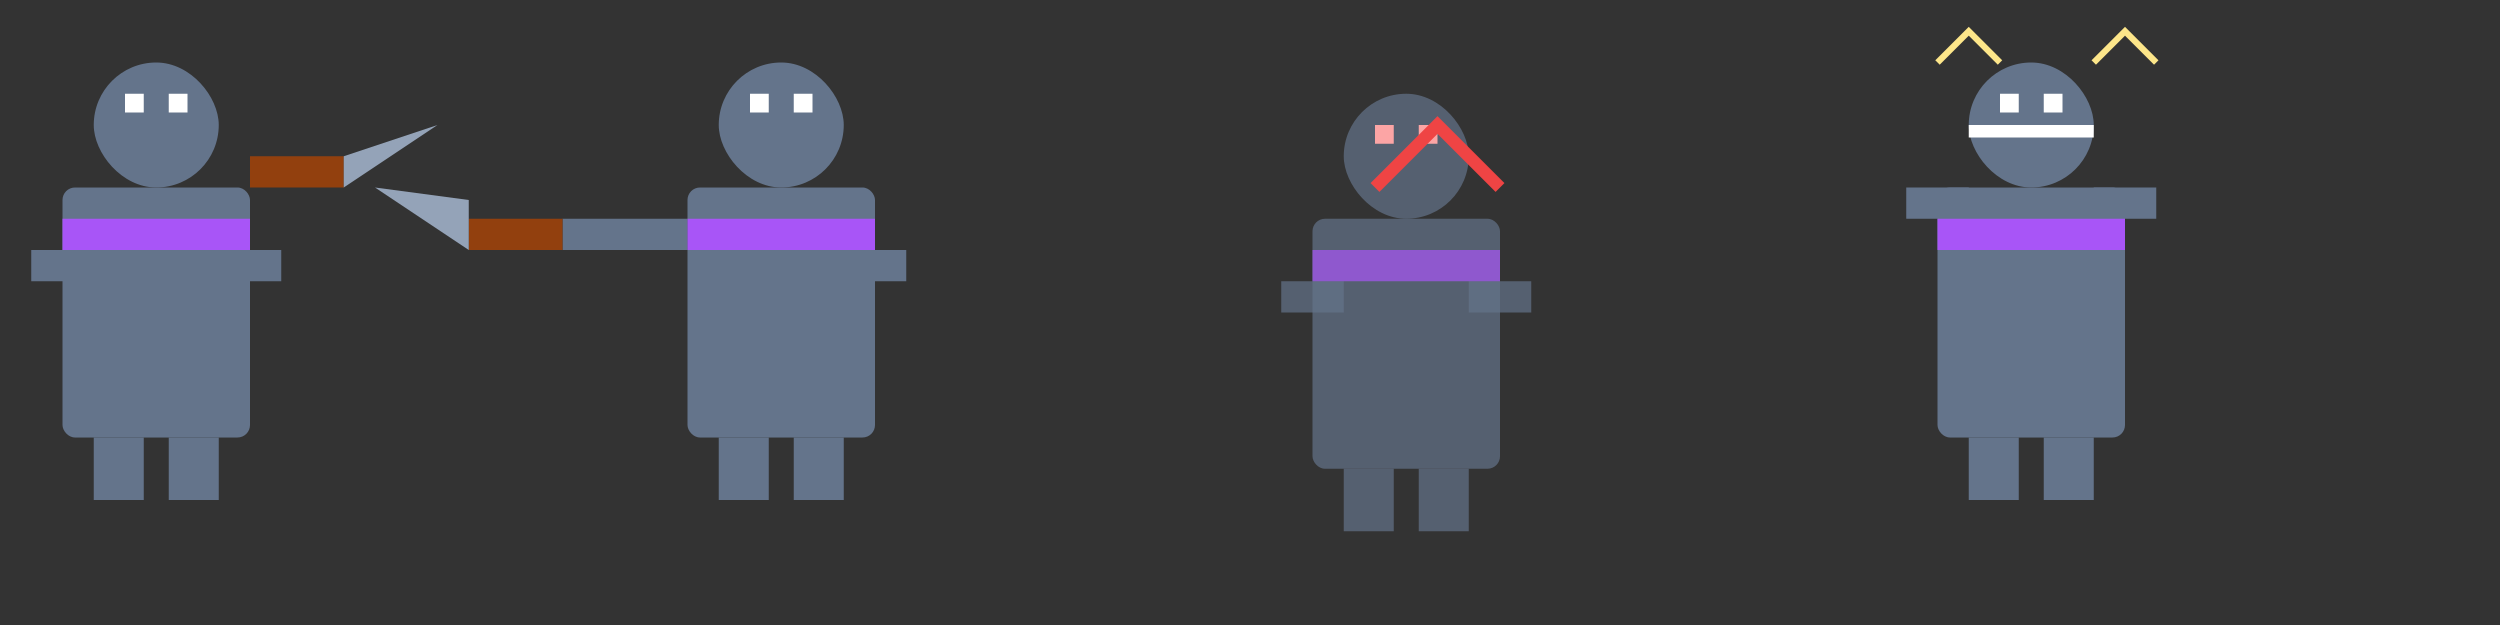 <svg width="400" height="100" viewBox="0 0 400 100" fill="none" xmlns="http://www.w3.org/2000/svg">
  <rect x="0" y="0" width="400" height="100" fill="#333333" stroke="none"/>
  <!-- Idle Animation Frames -->
  <g id="idle-1">
    <rect x="10" y="30" width="30" height="40" rx="2" fill="#64748B" /> <!-- Body -->
    <rect x="15" y="10" width="20" height="20" rx="10" fill="#64748B" /> <!-- Head -->
    <rect x="5" y="40" width="10" height="5" fill="#64748B" /> <!-- Left Arm -->
    <rect x="35" y="40" width="10" height="5" fill="#64748B" /> <!-- Right Arm -->
    <rect x="15" y="70" width="8" height="10" fill="#64748B" /> <!-- Left Leg -->
    <rect x="27" y="70" width="8" height="10" fill="#64748B" /> <!-- Right Leg -->
    <rect x="20" y="15" width="3" height="3" fill="white" /> <!-- Left Eye -->
    <rect x="27" y="15" width="3" height="3" fill="white" /> <!-- Right Eye -->
    <rect x="10" y="35" width="30" height="5" fill="#A855F7" /> <!-- Armor Accent -->
    <rect x="40" y="25" width="15" height="5" fill="#92400E" /> <!-- Sword Handle -->
    <path d="M55 25L70 20L55 30Z" fill="#94A3B8" /> <!-- Sword Blade -->
  </g>

  <!-- Attack Animation Frames -->
  <g id="attack-1">
    <rect x="110" y="30" width="30" height="40" rx="2" fill="#64748B" /> <!-- Body -->
    <rect x="115" y="10" width="20" height="20" rx="10" fill="#64748B" /> <!-- Head -->
    <rect x="90" y="35" width="20" height="5" fill="#64748B" /> <!-- Left Arm Extended -->
    <rect x="135" y="40" width="10" height="5" fill="#64748B" /> <!-- Right Arm -->
    <rect x="115" y="70" width="8" height="10" fill="#64748B" /> <!-- Left Leg -->
    <rect x="127" y="70" width="8" height="10" fill="#64748B" /> <!-- Right Leg -->
    <rect x="120" y="15" width="3" height="3" fill="white" /> <!-- Left Eye -->
    <rect x="127" y="15" width="3" height="3" fill="white" /> <!-- Right Eye -->
    <rect x="110" y="35" width="30" height="5" fill="#A855F7" /> <!-- Armor Accent -->
    <rect x="75" y="35" width="15" height="5" fill="#92400E" /> <!-- Sword Handle -->
    <path d="M75 32L60 30L75 40Z" fill="#94A3B8" /> <!-- Sword Blade -->
  </g>

  <!-- Hurt Animation Frames -->
  <g id="hurt-1">
    <rect x="210" y="35" width="30" height="40" rx="2" fill="#64748B" opacity="0.7" /> <!-- Body Faded -->
    <rect x="215" y="15" width="20" height="20" rx="10" fill="#64748B" opacity="0.7" /> <!-- Head Faded -->
    <rect x="205" y="45" width="10" height="5" fill="#64748B" opacity="0.7" /> <!-- Left Arm -->
    <rect x="235" y="45" width="10" height="5" fill="#64748B" opacity="0.7" /> <!-- Right Arm -->
    <rect x="215" y="75" width="8" height="10" fill="#64748B" opacity="0.7" /> <!-- Left Leg -->
    <rect x="227" y="75" width="8" height="10" fill="#64748B" opacity="0.7" /> <!-- Right Leg -->
    <rect x="220" y="20" width="3" height="3" fill="#FCA5A5" /> <!-- Left Eye Red -->
    <rect x="227" y="20" width="3" height="3" fill="#FCA5A5" /> <!-- Right Eye Red -->
    <rect x="210" y="40" width="30" height="5" fill="#A855F7" opacity="0.7" /> <!-- Armor Accent Faded -->
    <path d="M220 30 L230 20 L240 30" stroke="#EF4444" stroke-width="2" /> <!-- Pain Indicator -->
  </g>

  <!-- Victory Animation Frames -->
  <g id="victory-1">
    <rect x="310" y="30" width="30" height="40" rx="2" fill="#64748B" /> <!-- Body -->
    <rect x="315" y="10" width="20" height="20" rx="10" fill="#64748B" /> <!-- Head -->
    <rect x="305" y="30" width="10" height="5" fill="#64748B" /> <!-- Left Arm Up -->
    <rect x="335" y="30" width="10" height="5" fill="#64748B" /> <!-- Right Arm Up -->
    <rect x="315" y="70" width="8" height="10" fill="#64748B" /> <!-- Left Leg -->
    <rect x="327" y="70" width="8" height="10" fill="#64748B" /> <!-- Right Leg -->
    <rect x="320" y="15" width="3" height="3" fill="white" /> <!-- Left Eye -->
    <rect x="327" y="15" width="3" height="3" fill="white" /> <!-- Right Eye -->
    <rect x="310" y="35" width="30" height="5" fill="#A855F7" /> <!-- Armor Accent -->
    <rect x="315" y="20" width="20" height="2" fill="white" /> <!-- Smile -->
    <path d="M320 10 L315 5 L310 10" stroke="#FDE68A" stroke-width="1" /> <!-- Victory Sparkle 1 -->
    <path d="M335 10 L340 5 L345 10" stroke="#FDE68A" stroke-width="1" /> <!-- Victory Sparkle 2 -->
  </g>
</svg> 